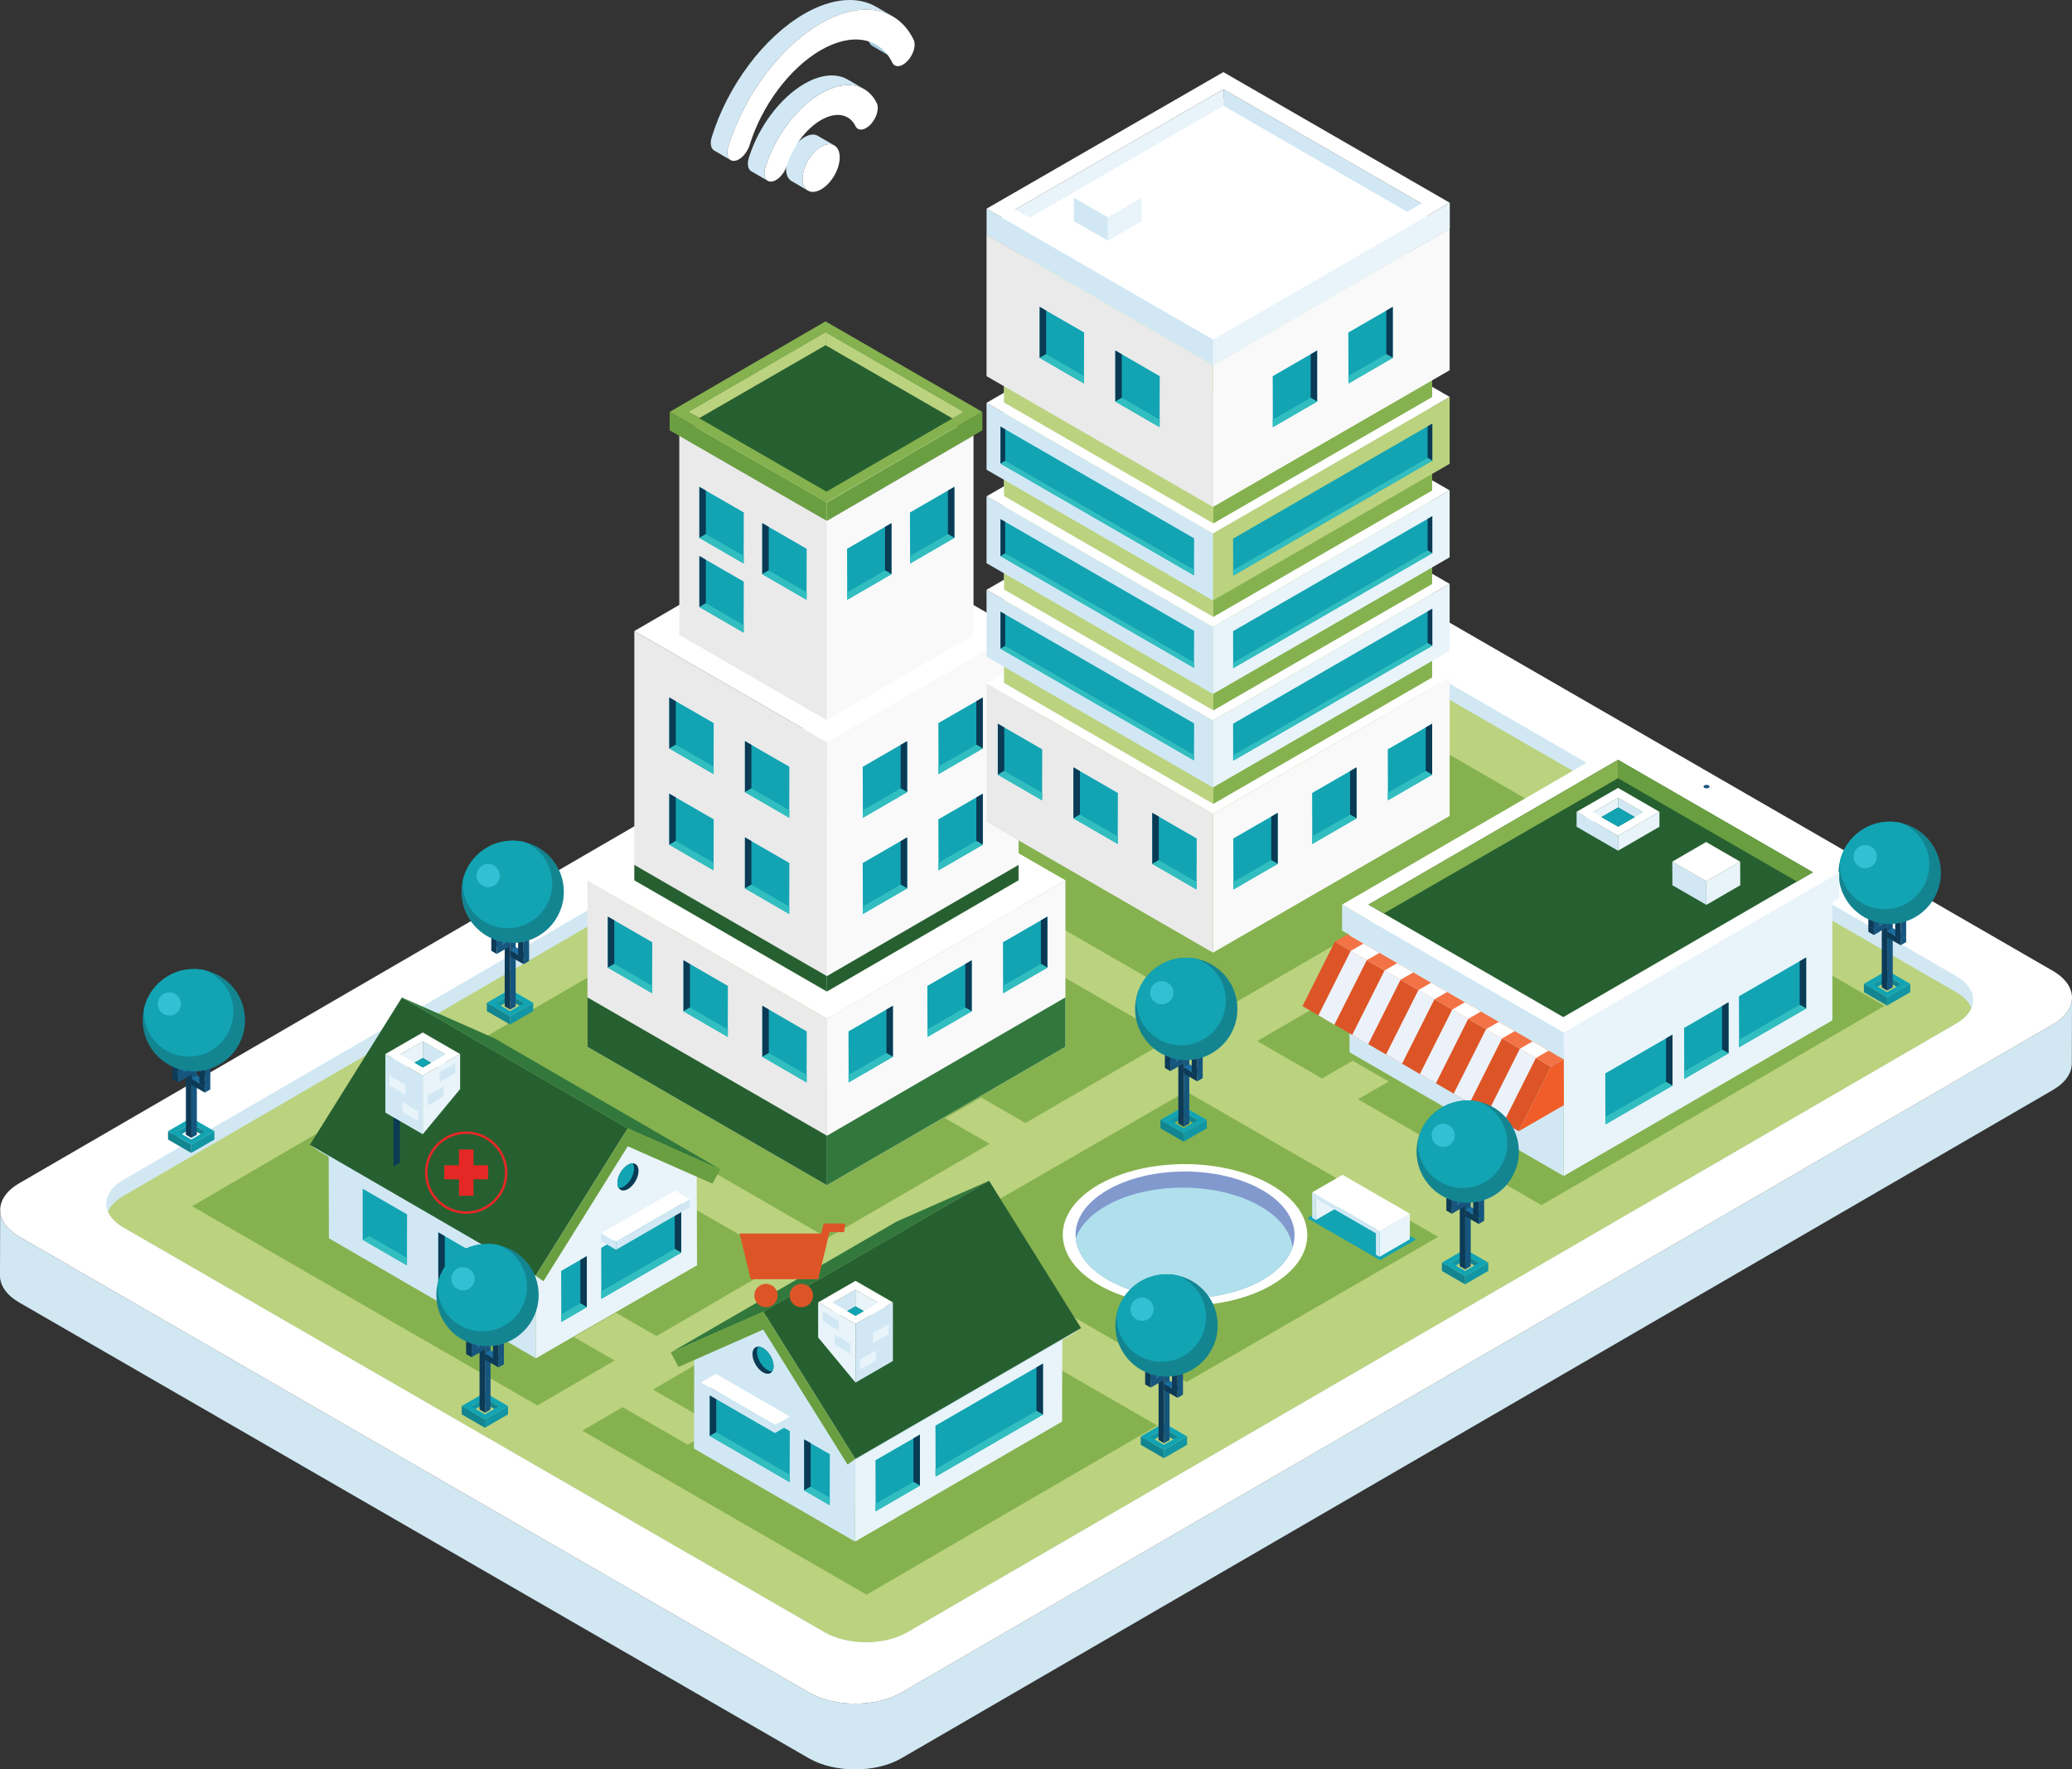<?xml version="1.0" encoding="utf-8"?>
<!-- Generator: Adobe Illustrator 16.0.0, SVG Export Plug-In . SVG Version: 6.00 Build 0)  -->
<!DOCTYPE svg PUBLIC "-//W3C//DTD SVG 1.1//EN" "http://www.w3.org/Graphics/SVG/1.1/DTD/svg11.dtd">
<svg version="1.1" id="Layer_1" xmlns="http://www.w3.org/2000/svg" xmlns:xlink="http://www.w3.org/1999/xlink" x="0px" y="0px"
	 width="846.951px" height="723.454px" viewBox="0 0 846.951 723.454" enable-background="new 0 0 846.951 723.454"
	 xml:space="preserve">
<rect x="0" y="0" width="846.951" height="723.454" fill="#333333" stroke="none"/>
<path fill="#D1E8F3" d="M839.189,418.801l-470.69,273.243c-10.398,6.042-27.303,6.042-37.77,0L7.962,505.694
	c-5.267-3.04-7.897-7.033-7.886-11.017L0,521.556c-0.013,3.984,2.619,7.976,7.886,11.015l322.768,186.352
	c10.467,6.043,27.371,6.043,37.77,0L839.115,445.68c5.162-3.003,7.752-6.93,7.762-10.863l0.074-26.877
	C846.941,411.874,844.357,415.799,839.189,418.801"/>
<path fill="#FFFFFF" d="M839.066,396.924c10.465,6.044,10.52,15.836,0.123,21.881l-470.69,273.239
	c-10.398,6.044-27.303,6.044-37.77,0L7.962,505.694c-10.467-6.044-10.521-15.835-0.123-21.876l470.69-273.242
	c10.398-6.044,27.303-6.044,37.77,0L839.066,396.924z"/>
<path fill="#D1E8F3" d="M805.855,412.099c-1.002,2.321-3.059,4.536-6.211,6.37L370.746,667.433c-9.243,5.366-24.267,5.366-33.563,0
	L50.445,501.874c-3.204-1.847-5.301-4.103-6.317-6.463c-1.912-4.511,0.159-9.455,6.213-12.977l428.896-248.949
	c9.246-5.369,24.254-5.369,33.555,0L799.539,399.04C805.672,402.576,807.783,407.574,805.855,412.099"/>
<path fill="#BBD27F" d="M805.855,412.099c-1.002,2.321-3.059,4.536-6.211,6.37L370.746,667.433c-9.243,5.366-24.267,5.366-33.563,0
	L50.445,501.874c-3.204-1.847-5.301-4.103-6.317-6.463c1.002-2.334,3.061-4.551,6.213-6.384l428.896-248.949
	c9.246-5.368,24.254-5.368,33.555,0l286.748,165.557C802.742,407.483,804.84,409.724,805.855,412.099"/>
<polygon fill="#85B24F" points="636.047,333.733 495.814,415.228 354.681,333.746 494.912,252.251 "/>
<polygon fill="#85B24F" points="381.942,505.635 484.84,446.243 587.855,505.721 484.973,565.119 "/>
<path fill="#FFFFFF" d="M519.617,484.458c19.58,11.306,19.686,29.628,0.232,40.935c-19.455,11.306-51.09,11.306-70.668,0
	c-19.581-11.304-19.685-29.629-0.23-40.935C468.402,473.155,500.035,473.155,519.617,484.458"/>
<path fill="#8299CE" d="M529.055,506.869c-0.145,1.229-0.449,2.44-0.893,3.64c-1.74,4.673-5.744,9.124-11.998,12.762
	c-17.436,10.112-45.781,10.112-63.317,0c-7.977-4.626-12.348-10.532-13.08-16.56c-0.014-0.113-0.031-0.24-0.031-0.352
	c-0.75-7.113,3.557-14.341,12.906-19.765c17.418-10.131,45.766-10.131,63.315,0C525.576,492.146,529.947,499.597,529.055,506.869"/>
<path fill="#AFE0EC" d="M528.273,509.757c-0.033,0.257-0.066,0.496-0.111,0.75c-1.74,4.675-5.744,9.126-11.998,12.761
	c-17.436,10.115-45.781,10.115-63.317,0c-7.977-4.626-12.348-10.526-13.08-16.557c-0.014-0.113-0.033-0.24-0.033-0.352
	c1.629-4.817,5.682-9.427,12.125-13.16c17.436-10.146,45.786-10.146,63.317,0C523.168,497.809,527.539,503.712,528.273,509.757"/>
<polygon fill="#85B24F" points="388.048,458.2 388.042,458.204 386.313,457.197 401.016,448.709 402.384,449.503 402.401,449.494 
	419.167,459.173 478.5,424.692 337.367,343.211 197.133,424.704 338.265,506.188 404.512,467.69 "/>
<polygon fill="#85B24F" points="234.621,546.696 251.749,536.717 268.349,546.3 320.952,515.653 179.819,434.17 78.534,493.178 
	219.667,574.661 251.222,556.279 "/>
<polygon fill="#85B24F" points="356.864,515.795 266.891,568.144 267.195,568.32 267.208,568.313 292.393,582.854 292.382,582.858 
	293.564,583.547 281.128,590.727 279.663,589.876 279.683,589.865 255.071,575.678 255.065,575.68 254.501,575.353 238.026,584.937 
	354.22,652.019 473.059,582.879 "/>
<polygon fill="#85B24F" points="654.123,344.172 513.893,425.667 540.377,440.958 551.559,434.502 551.574,434.51 552.943,433.717 
	567.648,442.207 565.918,443.211 565.912,443.208 555.086,449.449 630.086,492.75 770.316,411.256 "/>
<polygon fill="#138591" points="771.387,401.254 777.107,404.557 777.107,402.356 771.387,399.053 "/>
<polygon fill="#1296A3" points="771.387,399.053 771.387,401.256 763.758,405.659 763.758,403.457 "/>
<polygon fill="#1296A3" points="780.838,402.257 780.838,405.673 771.363,411.151 771.363,407.729 "/>
<polygon fill="#138591" points="761.889,402.257 761.889,405.673 771.361,411.151 771.361,407.729 "/>
<path fill="#12A4B3" d="M771.369,396.79l-9.48,5.469l9.475,5.47l9.475-5.47L771.369,396.79z M765.664,402.356l5.723-3.304
	l5.721,3.304l-5.721,3.303L765.664,402.356z"/>
<polygon fill="#16567E" points="773.678,367.317 773.678,403.72 771.43,405.019 771.43,368.613 "/>
<polygon fill="#0D3A56" points="769.188,367.317 769.188,403.72 771.432,405.019 771.432,368.613 "/>
<polygon fill="#626337" points="769.188,367.317 771.434,366.024 773.678,367.317 771.432,368.613 "/>
<polygon fill="#16567E" points="779.162,382.628 779.162,385.182 776.918,386.481 776.918,383.924 "/>
<polygon fill="#0D3A56" points="771.432,380.759 771.432,383.311 776.916,386.479 776.916,383.924 "/>
<polygon fill="#1C6D9F" points="771.432,380.759 773.68,379.462 779.162,382.628 776.916,383.924 "/>
<polygon fill="#16567E" points="779.162,376.083 779.162,382.761 776.916,384.059 776.916,377.378 "/>
<polygon fill="#0D3A56" points="774.672,376.083 774.672,382.761 776.918,384.059 776.918,377.378 "/>
<polygon fill="#626337" points="774.672,376.083 776.92,374.79 779.162,376.083 776.918,377.378 "/>
<polygon fill="#0D3A56" points="763.703,378.442 763.703,380.996 765.947,382.296 765.947,379.739 "/>
<polygon fill="#16567E" points="771.432,376.573 771.432,379.126 765.947,382.294 765.947,379.739 "/>
<polygon fill="#1C6D9F" points="771.432,376.573 769.186,375.279 763.703,378.444 765.947,379.739 "/>
<polygon fill="#0D3A56" points="763.703,373.714 763.703,378.575 765.947,379.875 765.947,375.008 "/>
<polygon fill="#16567E" points="768.193,373.714 768.193,378.575 765.947,379.875 765.947,375.008 "/>
<polygon fill="#626337" points="768.193,373.714 765.945,372.417 763.703,373.714 765.947,375.008 "/>
<path fill="#138591" d="M793.355,356.874c0,11.551-9.365,20.908-20.908,20.908c-11.551,0-20.916-9.357-20.916-20.908
	c0-1.682,0.197-3.317,0.578-4.885c2.193-9.196,10.469-16.031,20.338-16.031c1.563,0,3.088,0.171,4.553,0.502
	C786.357,338.538,793.355,346.887,793.355,356.874"/>
<path fill="#12A4B3" d="M788.605,353.475c0,10.092-8.186,18.277-18.277,18.277c-10.104,0-18.281-8.186-18.281-18.277
	c0-0.503,0.021-0.998,0.063-1.485c2.193-9.196,10.469-16.031,20.338-16.031c1.563,0,3.088,0.171,4.553,0.502
	C783.799,339.118,788.605,345.733,788.605,353.475"/>
<path fill="#32C1D4" d="M767.168,350.241c0,2.621-2.123,4.744-4.744,4.744s-4.746-2.123-4.746-4.744s2.125-4.745,4.746-4.745
	S767.168,347.62,767.168,350.241"/>
<polygon fill="#138591" points="208.503,409.01 214.226,412.313 214.226,410.113 208.503,406.809 "/>
<polygon fill="#1296A3" points="208.503,406.809 208.503,409.012 200.874,413.415 200.874,411.213 "/>
<polygon fill="#1296A3" points="217.954,410.013 217.954,413.429 208.479,418.905 208.479,415.483 "/>
<polygon fill="#138591" points="199.004,410.013 199.005,413.429 208.479,418.905 208.479,415.483 "/>
<path fill="#12A4B3" d="M208.487,404.546l-9.482,5.469l9.475,5.468l9.476-5.468L208.487,404.546z M202.782,410.113l5.72-3.305
	l5.722,3.305l-5.722,3.302L202.782,410.113z"/>
<polygon fill="#16567E" points="210.795,375.073 210.795,411.477 208.551,412.773 208.551,376.369 "/>
<polygon fill="#0D3A56" points="206.305,375.073 206.305,411.477 208.551,412.773 208.551,376.369 "/>
<polygon fill="#626337" points="206.305,375.073 208.552,373.78 210.795,375.073 208.551,376.369 "/>
<polygon fill="#16567E" points="216.279,390.384 216.279,392.936 214.033,394.236 214.033,391.68 "/>
<polygon fill="#0D3A56" points="208.55,388.512 208.55,391.065 214.034,394.235 214.034,391.68 "/>
<polygon fill="#1C6D9F" points="208.55,388.512 210.797,387.218 216.28,390.384 214.034,391.68 "/>
<polygon fill="#16567E" points="216.279,383.839 216.279,390.518 214.033,391.813 214.033,385.134 "/>
<polygon fill="#0D3A56" points="211.79,383.839 211.79,390.518 214.034,391.813 214.034,385.134 "/>
<polygon fill="#626337" points="211.79,383.839 214.036,382.544 216.279,383.839 214.034,385.134 "/>
<polygon fill="#0D3A56" points="200.819,386.198 200.819,388.75 203.065,390.051 203.065,387.495 "/>
<polygon fill="#16567E" points="208.55,384.327 208.55,386.881 203.065,390.05 203.065,387.495 "/>
<polygon fill="#1C6D9F" points="208.55,384.327 206.302,383.032 200.819,386.198 203.065,387.495 "/>
<polygon fill="#0D3A56" points="200.819,381.465 200.819,386.331 203.065,387.628 203.065,382.765 "/>
<polygon fill="#16567E" points="205.311,381.465 205.311,386.331 203.064,387.628 203.064,382.765 "/>
<polygon fill="#626337" points="205.311,381.465 203.063,380.173 200.819,381.465 203.064,382.765 "/>
<path fill="#138591" d="M230.473,364.628c0,11.55-9.364,20.909-20.909,20.909c-11.549,0-20.915-9.359-20.915-20.909
	c0-1.68,0.198-3.315,0.578-4.883c2.193-9.196,10.47-16.031,20.337-16.031c1.563,0,3.089,0.169,4.553,0.502
	C223.476,346.292,230.473,354.641,230.473,364.628"/>
<path fill="#12A4B3" d="M225.723,361.228c0,10.095-8.185,18.28-18.279,18.28c-10.101,0-18.28-8.186-18.28-18.28
	c0-0.499,0.023-0.997,0.064-1.482c2.192-9.196,10.468-16.031,20.336-16.031c1.563,0,3.088,0.169,4.554,0.499
	C220.916,346.871,225.723,353.489,225.723,361.228"/>
<path fill="#32C1D4" d="M204.286,357.995c0,2.621-2.125,4.745-4.745,4.745s-4.745-2.124-4.745-4.745
	c0-2.619,2.125-4.743,4.745-4.743S204.286,355.376,204.286,357.995"/>
<polygon fill="#138591" points="78.189,461.506 83.911,464.809 83.911,462.606 78.189,459.306 "/>
<polygon fill="#1296A3" points="78.189,459.306 78.189,461.506 70.561,465.912 70.561,463.71 "/>
<polygon fill="#1296A3" points="87.64,462.509 87.64,465.924 78.165,471.402 78.165,467.979 "/>
<polygon fill="#138591" points="68.689,462.509 68.691,465.924 78.164,471.402 78.164,467.979 "/>
<path fill="#12A4B3" d="M78.172,457.043l-9.482,5.466l9.475,5.47l9.477-5.47L78.172,457.043z M72.468,462.606l5.722-3.301
	l5.72,3.301l-5.72,3.306L72.468,462.606z"/>
<polygon fill="#16567E" points="80.48,427.569 80.48,463.97 78.236,465.271 78.236,428.863 "/>
<polygon fill="#0D3A56" points="75.99,427.569 75.99,463.97 78.236,465.271 78.236,428.863 "/>
<polygon fill="#626337" points="75.99,427.569 78.238,426.274 80.48,427.569 78.236,428.863 "/>
<polygon fill="#16567E" points="85.964,442.878 85.964,445.433 83.72,446.731 83.72,444.175 "/>
<polygon fill="#0D3A56" points="78.236,441.009 78.236,443.563 83.72,446.731 83.72,444.175 "/>
<polygon fill="#1C6D9F" points="78.236,441.009 80.483,439.712 85.965,442.878 83.72,444.175 "/>
<polygon fill="#16567E" points="85.964,436.334 85.964,443.015 83.72,444.311 83.72,437.631 "/>
<polygon fill="#0D3A56" points="81.476,436.334 81.476,443.015 83.721,444.311 83.721,437.631 "/>
<polygon fill="#626337" points="81.476,436.334 83.723,435.039 85.964,436.334 83.721,437.631 "/>
<polygon fill="#0D3A56" points="70.505,438.694 70.505,441.247 72.751,442.547 72.751,439.989 "/>
<polygon fill="#16567E" points="78.236,436.823 78.236,439.376 72.751,442.546 72.751,439.989 "/>
<polygon fill="#1C6D9F" points="78.236,436.823 75.988,435.53 70.505,438.694 72.751,439.989 "/>
<polygon fill="#0D3A56" points="70.505,433.964 70.505,438.828 72.751,440.125 72.751,435.258 "/>
<polygon fill="#16567E" points="74.996,433.964 74.996,438.828 72.75,440.125 72.75,435.258 "/>
<polygon fill="#626337" points="74.996,433.964 72.748,432.667 70.506,433.964 72.75,435.258 "/>
<path fill="#138591" d="M100.159,417.124c0,11.551-9.365,20.91-20.909,20.91c-11.55,0-20.916-9.359-20.916-20.91
	c0-1.682,0.198-3.314,0.58-4.885c2.191-9.193,10.469-16.031,20.335-16.031c1.563,0,3.089,0.171,4.552,0.505
	C93.161,398.789,100.159,407.137,100.159,417.124"/>
<path fill="#12A4B3" d="M95.409,413.725c0,10.095-8.186,18.281-18.279,18.281c-10.102,0-18.28-8.187-18.28-18.281
	c0-0.502,0.022-0.997,0.066-1.485c2.19-9.194,10.466-16.028,20.334-16.028c1.563,0,3.09,0.168,4.553,0.499
	C90.602,399.37,95.409,405.984,95.409,413.725"/>
<path fill="#32C1D4" d="M73.972,410.491c0,2.622-2.125,4.747-4.746,4.747c-2.619,0-4.745-2.125-4.745-4.747
	c0-2.618,2.126-4.744,4.745-4.744C71.847,405.747,73.972,407.873,73.972,410.491"/>
<polygon fill="#626337" points="317.697,469.691 319.944,468.397 322.187,469.691 319.942,470.988 "/>
<path fill="#32C1D4" d="M315.679,452.615c0,2.621-2.124,4.745-4.745,4.745s-4.747-2.124-4.747-4.745s2.126-4.746,4.747-4.746
	S315.679,449.994,315.679,452.615"/>
<polygon fill="#12A4B3" points="578.818,506.778 564.139,515.254 534.371,498.093 549.072,489.605 "/>
<polygon fill="#E8F4FA" points="537.84,498.827 537.803,488.384 550.238,481.205 550.221,491.677 "/>
<polygon fill="#D4D2D3" points="562.703,504.432 575.131,497.259 575.131,495.559 562.703,502.734 "/>
<polygon fill="#FFFFFF" points="575.119,495.564 575.131,495.559 549.945,481.021 549.932,481.028 548.775,480.354 536.342,487.533 
	537.805,488.384 537.809,488.38 562.42,502.571 562.402,502.579 563.865,503.432 576.301,496.251 "/>
<polygon fill="#E8F4FA" points="563.9,513.871 563.865,503.434 576.301,496.251 576.285,506.722 "/>
<polygon fill="#D1E8F4" points="562.438,513.022 563.9,513.873 563.865,503.434 562.701,502.757 562.701,502.723 537.502,488.205 
	537.502,488.21 536.34,487.533 536.375,497.975 537.84,498.827 537.811,490.061 562.406,504.261 "/>
<polygon fill="#E8F4FA" points="284.803,480.466 200.188,431.396 167.17,416.844 251.786,465.909 "/>
<polygon fill="#D1E8F4" points="218.958,518.482 134.341,469.413 134.446,506.302 219.063,555.37 "/>
<polygon fill="#E8F4FA" points="251.784,465.909 167.169,416.844 134.341,469.413 218.956,518.482 "/>
<polygon fill="#E8F4FA" points="251.784,465.909 218.956,518.482 219.062,555.37 284.907,517.355 284.802,480.466 "/>
<polygon fill="#32783D" points="294.397,478.055 202.102,424.522 164.282,407.854 256.58,461.383 "/>
<polygon fill="#D1E8F4" points="218.984,521.595 126.688,468.063 129.856,470.332 222.15,523.861 "/>
<polygon fill="#276030" points="256.579,461.383 164.283,407.853 126.688,468.062 218.984,521.595 "/>
<polygon fill="#6A9F41" points="256.579,461.383 218.984,521.595 222.15,523.861 256.601,468.69 291.249,483.967 294.396,478.055 
	"/>
<polygon fill="#12A4B3" points="179.168,503.898 179.168,524.751 197.265,535.232 197.323,514.383 "/>
<polygon fill="#0A3A54" points="179.168,524.751 181.811,523.226 181.811,505.425 179.168,503.898 "/>
<polygon fill="#32BEC0" points="181.81,523.224 197.357,532.201 197.265,535.232 179.167,524.751 "/>
<polygon fill="#12A4B3" points="148.247,486.048 148.247,506.898 166.345,517.382 166.403,496.529 "/>
<polygon fill="#0A3A54" points="160.818,476.899 163.461,475.374 163.461,457.574 160.818,456.049 "/>
<polygon fill="#32BEC0" points="150.89,505.373 166.437,514.35 166.343,517.382 148.247,506.898 "/>
<polygon fill="#12A4B3" points="239.867,513.598 239.867,534.451 229.435,540.51 229.376,519.657 "/>
<polygon fill="#0A3A54" points="239.867,534.451 237.224,532.925 237.224,515.125 239.867,513.601 "/>
<polygon fill="#32BEC0" points="237.226,532.925 229.341,537.478 229.435,540.51 239.868,534.451 "/>
<polygon fill="#12A4B3" points="278.452,491.322 278.452,512.174 245.798,531.061 245.741,510.208 "/>
<polygon fill="#0A3A54" points="278.452,512.174 275.808,510.649 275.808,492.847 278.452,491.324 "/>
<polygon fill="#32BEC0" points="275.81,510.649 245.706,528.03 245.8,531.061 278.452,512.174 "/>
<path fill="#0A3A54" d="M261.006,478.711c0.007,2.738-1.918,6.077-4.299,7.452c-1.616,0.932-3.024,0.721-3.767-0.354
	c-0.355-0.518-0.565-1.227-0.565-2.109c-0.007-2.746,1.92-6.079,4.3-7.455c0.689-0.402,1.346-0.596,1.926-0.596
	C260.024,475.643,260.998,476.762,261.006,478.711"/>
<path fill="#12A4B3" d="M259.173,477.768c0.009,2.735-1.916,6.069-4.299,7.445c-0.696,0.402-1.353,0.596-1.934,0.596
	c-0.355-0.518-0.564-1.227-0.564-2.109c-0.007-2.746,1.917-6.079,4.299-7.455c0.689-0.402,1.347-0.596,1.927-0.596
	C258.964,476.167,259.173,476.878,259.173,477.768"/>
<polygon fill="#D1E8F4" points="172.841,432.581 182.064,437.909 182.064,431.128 172.841,425.803 "/>
<polygon fill="#E8F4FA" points="172.841,425.803 172.841,432.581 160.539,439.685 160.539,432.904 "/>
<polygon fill="#E8F4FA" points="188.081,430.969 188.081,445.284 172.803,463.753 172.803,439.788 "/>
<polygon fill="#D1E8F4" points="157.524,430.969 157.525,454.919 172.803,463.753 172.803,439.788 "/>
<path fill="#FFFFFF" d="M172.815,422.155l-15.291,8.813l15.278,8.819l15.278-8.819L172.815,422.155z M163.616,431.128l9.223-5.325
	l9.227,5.325l-9.227,5.329L163.616,431.128z"/>
<polygon fill="#12A4B3" points="172.803,432.581 169.45,434.519 172.803,436.455 176.155,434.519 "/>
<polygon fill="#E8F4FA" points="159.222,439.788 159.224,443.841 165.684,447.615 165.684,443.552 "/>
<polygon fill="#E8F4FA" points="164.503,450.644 164.504,454.695 170.966,458.471 170.966,454.407 "/>
<polygon fill="#D1E8F4" points="186.137,434.679 186.136,438.731 179.675,442.506 179.675,438.441 "/>
<polygon fill="#D1E8F4" points="181.324,444.164 181.322,448.216 174.862,451.992 174.862,447.928 "/>
<polygon fill="#D1E8F4" points="245.739,504.243 245.748,507.468 251.813,510.993 251.805,507.769 "/>
<polygon fill="#D1E8F4" points="251.805,507.768 251.813,510.993 282.03,493.549 282.021,490.322 "/>
<polygon fill="#FFFFFF" points="245.739,504.243 251.805,507.769 282.021,490.322 275.956,486.799 "/>
<polygon fill="#F9F9FA" points="435.5,359.933 435.5,428.003 338.038,484.588 338.038,416.518 "/>
<polygon fill="#EAEAEA" points="338.128,416.518 338.038,484.588 240.133,428.009 240.133,359.939 "/>
<polygon fill="#FFFFFF" points="435.5,359.933 338.128,416.518 240.133,359.939 337.504,303.354 "/>
<polygon fill="#F9F9FA" points="416.345,258.008 416.345,359.926 337.995,405.418 337.995,303.499 "/>
<polygon fill="#EAEAEA" points="338.067,303.499 337.995,405.418 259.288,359.933 259.288,258.016 "/>
<polygon fill="#FFFFFF" points="416.345,258.008 338.066,303.499 259.288,258.013 337.565,212.526 "/>
<polygon fill="#F9F9FA" points="397.931,178.12 397.931,259.623 337.933,294.458 337.988,212.954 "/>
<polygon fill="#EAEAEA" points="337.988,212.954 337.933,294.458 277.663,259.629 277.663,178.123 "/>
<polygon fill="#FFFFFF" points="397.931,178.12 337.988,212.954 277.661,178.123 337.604,143.291 "/>
<polygon fill="#32783D" points="338.028,464.373 435.498,407.799 435.498,428.003 338.028,484.588 "/>
<polyline fill="#276030" points="338.028,484.588 338.028,464.371 240.132,407.809 240.132,428.012 "/>
<polygon fill="#6A9F41" points="401.55,168.412 401.55,175.93 337.988,212.954 337.988,205.435 "/>
<polygon fill="#6A9F41" points="337.988,205.436 337.988,212.954 273.728,175.936 273.728,168.418 "/>
<polygon fill="#85B24F" points="401.55,168.412 337.843,205.435 273.727,168.418 337.435,131.396 "/>
<polygon fill="#276030" points="393.928,168.412 337.818,201.02 281.35,168.418 337.46,135.811 "/>
<polygon fill="#BBD27F" points="337.459,135.811 337.459,141.146 389.329,171.093 393.928,168.414 "/>
<polygon fill="#BBD27F" points="281.35,168.418 337.459,135.811 337.459,141.146 285.878,170.926 "/>
<polygon fill="#12A4B3" points="364.982,411.239 364.982,432.09 346.885,442.573 346.827,421.721 "/>
<polygon fill="#0A3A54" points="364.982,432.09 362.339,430.566 362.339,412.765 364.982,411.239 "/>
<polygon fill="#32BEC0" points="362.34,430.563 346.793,439.541 346.886,442.573 364.982,432.09 "/>
<polygon fill="#12A4B3" points="397.208,392.633 397.208,413.485 379.109,423.968 379.051,403.117 "/>
<polygon fill="#0A3A54" points="397.208,413.485 394.563,411.961 394.563,394.159 397.208,392.633 "/>
<polygon fill="#32BEC0" points="394.563,411.961 379.018,420.936 379.11,423.968 397.208,413.485 "/>
<polygon fill="#12A4B3" points="428.126,374.782 428.126,395.634 410.03,406.115 409.972,385.264 "/>
<polygon fill="#0A3A54" points="428.126,395.634 425.484,394.107 425.484,376.308 428.126,374.782 "/>
<polygon fill="#32BEC0" points="425.484,394.107 409.938,403.085 410.032,406.117 428.128,395.634 "/>
<polygon fill="#12A4B3" points="311.608,411.239 311.608,432.09 329.705,442.573 329.764,421.721 "/>
<polygon fill="#0A3A54" points="311.608,432.09 314.251,430.566 314.251,412.765 311.608,411.239 "/>
<polygon fill="#32BEC0" points="314.251,430.563 329.798,439.541 329.704,442.573 311.608,432.09 "/>
<polygon fill="#12A4B3" points="279.384,392.633 279.384,413.485 297.481,423.968 297.539,403.117 "/>
<polygon fill="#0A3A54" points="279.384,413.485 282.026,411.961 282.026,394.159 279.384,392.633 "/>
<polygon fill="#32BEC0" points="282.026,411.961 297.574,420.936 297.48,423.968 279.384,413.485 "/>
<polygon fill="#12A4B3" points="248.463,374.782 248.463,395.634 266.56,406.115 266.618,385.264 "/>
<polygon fill="#0A3A54" points="248.463,395.634 251.106,394.107 251.106,376.308 248.463,374.782 "/>
<polygon fill="#32BEC0" points="251.105,394.107 266.653,403.085 266.56,406.117 248.462,395.634 "/>
<polygon fill="#12A4B3" points="304.505,303.029 304.505,323.879 322.601,334.362 322.659,313.511 "/>
<polygon fill="#0A3A54" points="304.505,323.881 307.146,322.354 307.146,304.556 304.505,303.029 "/>
<polygon fill="#32BEC0" points="307.146,322.354 322.694,331.331 322.601,334.362 304.503,323.881 "/>
<polygon fill="#12A4B3" points="273.583,285.174 273.583,306.027 291.681,316.511 291.739,295.658 "/>
<polygon fill="#0A3A54" points="273.583,306.027 276.226,304.502 276.226,286.701 273.583,285.177 "/>
<polygon fill="#32BEC0" points="276.226,304.502 291.772,313.479 291.68,316.511 273.583,306.027 "/>
<polygon fill="#12A4B3" points="304.505,342.375 304.505,363.227 322.601,373.711 322.659,352.857 "/>
<polygon fill="#0A3A54" points="304.505,363.227 307.146,361.701 307.146,343.899 304.505,342.375 "/>
<polygon fill="#32BEC0" points="307.146,361.701 322.694,370.676 322.601,373.711 304.503,363.227 "/>
<polygon fill="#12A4B3" points="273.583,324.523 273.583,345.374 291.681,355.857 291.739,335.006 "/>
<polygon fill="#0A3A54" points="273.583,345.374 276.226,343.849 276.226,326.048 273.583,324.523 "/>
<polygon fill="#32BEC0" points="276.226,343.849 291.772,352.825 291.68,355.857 273.583,345.374 "/>
<polygon fill="#276030" points="337.995,399.112 416.345,353.634 416.345,359.927 337.995,405.418 "/>
<polygon fill="#276030" points="337.995,399.104 259.288,353.63 259.288,359.933 337.995,405.418 "/>
<polygon fill="#12A4B3" points="370.804,303.029 370.804,323.879 352.707,334.362 352.649,313.511 "/>
<polygon fill="#0A3A54" points="370.804,323.881 368.161,322.354 368.161,304.556 370.804,303.029 "/>
<polygon fill="#32BEC0" points="368.161,322.354 352.615,331.331 352.708,334.362 370.806,323.881 "/>
<polygon fill="#12A4B3" points="401.725,285.174 401.725,306.027 383.628,316.511 383.569,295.658 "/>
<polygon fill="#0A3A54" points="401.725,306.027 399.082,304.502 399.082,286.701 401.725,285.177 "/>
<polygon fill="#32BEC0" points="399.083,304.502 383.536,313.479 383.628,316.511 401.726,306.027 "/>
<polygon fill="#12A4B3" points="370.804,342.375 370.804,363.227 352.707,373.711 352.649,352.857 "/>
<polygon fill="#0A3A54" points="370.804,363.227 368.161,361.701 368.161,343.899 370.804,342.375 "/>
<polygon fill="#32BEC0" points="368.161,361.701 352.615,370.676 352.708,373.711 370.806,363.227 "/>
<polygon fill="#12A4B3" points="401.725,324.523 401.725,345.374 383.628,355.857 383.569,335.006 "/>
<polygon fill="#0A3A54" points="401.725,345.374 399.082,343.849 399.082,326.048 401.725,324.523 "/>
<polygon fill="#32BEC0" points="399.083,343.849 383.536,352.825 383.628,355.857 401.726,345.374 "/>
<polygon fill="#12A4B3" points="364.405,213.906 364.405,234.759 346.308,245.24 346.249,224.39 "/>
<polygon fill="#0A3A54" points="364.405,234.759 361.761,233.233 361.761,215.433 364.405,213.908 "/>
<polygon fill="#32BEC0" points="361.761,233.231 346.215,242.209 346.308,245.24 364.405,234.759 "/>
<polygon fill="#12A4B3" points="390.11,199.065 390.11,219.916 372.013,230.399 371.954,209.548 "/>
<polygon fill="#0A3A54" points="390.11,219.916 387.466,218.391 387.466,200.591 390.11,199.065 "/>
<polygon fill="#32BEC0" points="387.468,218.391 371.92,227.367 372.013,230.399 390.11,219.916 "/>
<polygon fill="#12A4B3" points="311.583,213.906 311.583,234.759 329.68,245.24 329.738,224.39 "/>
<polygon fill="#0A3A54" points="311.583,234.759 314.226,233.233 314.226,215.433 311.583,213.908 "/>
<polygon fill="#32BEC0" points="314.226,233.231 329.772,242.209 329.679,245.24 311.583,234.759 "/>
<polygon fill="#12A4B3" points="285.878,199.065 285.878,219.916 303.974,230.399 304.032,209.548 "/>
<polygon fill="#0A3A54" points="285.878,219.916 288.521,218.391 288.521,200.591 285.878,199.065 "/>
<polygon fill="#32BEC0" points="288.52,218.391 304.065,227.367 303.974,230.399 285.876,219.916 "/>
<polygon fill="#12A4B3" points="285.878,227.343 285.878,248.194 303.974,258.677 304.032,237.825 "/>
<polygon fill="#0A3A54" points="285.878,248.194 288.521,246.671 288.521,228.869 285.878,227.345 "/>
<polygon fill="#32BEC0" points="288.52,246.671 304.065,255.646 303.974,258.677 285.876,248.194 "/>
<polygon fill="#F9F9FA" points="592.555,276.951 592.555,333.616 495.811,389.508 495.811,332.808 "/>
<polygon fill="#EAEAEA" points="403.258,279.37 403.261,336.034 495.813,389.508 495.813,332.808 "/>
<polygon fill="#FFFFFF" points="403.258,279.37 500.039,223.539 592.557,276.951 495.813,332.808 "/>
<polygon fill="#85B24F" points="585.408,223.537 585.408,277.015 495.969,328.686 495.969,275.173 "/>
<polygon fill="#BBD27F" points="410.405,225.773 410.407,279.249 495.969,328.684 495.969,275.173 "/>
<polygon fill="#B0CC38" points="410.405,225.773 499.877,174.155 585.408,223.537 495.969,275.173 "/>
<polygon fill="#E8F4FA" points="592.555,238.728 592.555,266.082 495.811,321.971 495.811,294.584 "/>
<polygon fill="#D1E8F4" points="403.258,241.147 403.261,268.5 495.813,321.971 495.813,294.581 "/>
<polygon fill="#FFFFFF" points="403.258,241.147 500.039,185.314 592.557,238.728 495.813,294.581 "/>
<polygon fill="#85B24F" points="585.408,185.314 585.408,238.791 495.969,290.462 495.969,236.952 "/>
<polygon fill="#BBD27F" points="410.405,187.552 410.407,241.025 495.969,290.462 495.969,236.952 "/>
<polygon fill="#B0CC38" points="410.405,187.552 499.877,135.932 585.408,185.314 495.969,236.952 "/>
<polygon fill="#E8F4FA" points="592.555,200.505 592.555,227.858 495.811,283.749 495.811,256.36 "/>
<polygon fill="#D1E8F4" points="403.258,202.924 403.261,230.276 495.813,283.749 495.813,256.36 "/>
<polygon fill="#FFFFFF" points="403.258,202.924 500.039,147.091 592.557,200.505 495.813,256.36 "/>
<polygon fill="#85B24F" points="585.408,147.091 585.408,200.567 495.969,252.237 495.969,198.726 "/>
<polygon fill="#BBD27F" points="410.405,149.327 410.407,202.804 495.969,252.237 495.969,198.726 "/>
<polygon fill="#B0CC38" points="410.405,149.327 499.877,97.707 585.408,147.091 495.969,198.726 "/>
<polygon fill="#BBD27F" points="592.555,162.28 592.555,189.634 495.811,245.525 495.811,218.137 "/>
<polygon fill="#D1E8F4" points="403.258,164.701 403.261,192.053 495.813,245.527 495.813,218.137 "/>
<polygon fill="#FFFFFF" points="403.258,164.701 500.039,108.867 592.557,162.28 495.813,218.137 "/>
<polygon fill="#85B24F" points="585.408,108.867 585.408,162.344 495.969,214.014 495.969,160.504 "/>
<polygon fill="#BBD27F" points="410.405,111.104 410.407,164.58 495.969,214.014 495.969,160.504 "/>
<polygon fill="#B0CC38" points="410.405,111.104 499.877,59.486 585.408,108.867 495.969,160.504 "/>
<polygon fill="#F9F9FA" points="592.555,93.537 592.555,151.381 495.811,207.274 495.811,149.392 "/>
<polygon fill="#EAEAEA" points="403.258,95.956 403.261,153.801 495.813,207.274 495.813,149.392 "/>
<polygon fill="#FFFFFF" points="403.258,95.956 500.039,40.122 592.557,93.537 495.813,149.392 "/>
<polygon fill="#D1E8F4" points="500.111,43.324 581.039,90.049 581.039,83.22 500.109,36.494 "/>
<polygon fill="#E8F4FA" points="500.109,36.494 500.111,43.324 409.083,95.879 409.083,89.047 "/>
<polygon fill="#E8F4FA" points="592.613,82.91 592.613,93.506 495.857,149.392 495.857,138.773 "/>
<polygon fill="#D1E8F4" points="403.279,85.322 403.282,95.918 495.857,149.392 495.857,138.773 "/>
<path fill="#FFFFFF" d="M500.059,29.475L403.28,85.322l92.577,53.451l96.756-55.863L500.059,29.475z M415,85.632l85.109-49.138
	l80.93,46.724l-85.107,49.14L415,85.632z"/>
<polygon fill="#FFFFFF" points="500.111,43.324 420.916,89.044 495.932,132.357 575.123,86.633 "/>
<polygon fill="#12A4B3" points="585.463,248.894 585.463,264.018 504.078,311.032 504.037,295.905 "/>
<polygon fill="#0A3A54" points="585.463,264.02 583.547,262.911 583.547,250.001 585.463,248.895 "/>
<polygon fill="#32BEC0" points="583.547,262.911 504.012,308.831 504.08,311.029 585.463,264.02 "/>
<polygon fill="#12A4B3" points="585.463,211.059 585.463,226.184 504.078,273.196 504.037,258.068 "/>
<polygon fill="#0A3A54" points="585.463,226.184 583.547,225.076 583.547,212.163 585.463,211.059 "/>
<polygon fill="#32BEC0" points="583.547,225.076 504.012,270.995 504.08,273.196 585.463,226.184 "/>
<polygon fill="#12A4B3" points="585.463,173.223 585.463,188.351 504.078,235.36 504.037,220.235 "/>
<polygon fill="#0A3A54" points="585.463,188.348 583.547,187.241 583.547,174.33 585.463,173.223 "/>
<polygon fill="#32BEC0" points="583.547,187.241 504.012,233.161 504.08,235.36 585.463,188.351 "/>
<polygon fill="#12A4B3" points="408.964,250.092 408.964,265.216 488.064,310.909 488.105,295.784 "/>
<polygon fill="#0A3A54" points="408.964,265.216 410.881,264.107 410.881,251.198 408.964,250.091 "/>
<polygon fill="#32BEC0" points="410.881,264.107 488.133,308.71 488.064,310.909 408.963,265.216 "/>
<polygon fill="#12A4B3" points="408.964,212.255 408.964,227.381 488.064,273.074 488.105,257.949 "/>
<polygon fill="#0A3A54" points="408.964,227.381 410.881,226.274 410.881,213.363 408.964,212.255 "/>
<polygon fill="#32BEC0" points="410.881,226.274 488.133,270.876 488.064,273.074 408.963,227.381 "/>
<polygon fill="#12A4B3" points="408.964,174.42 408.964,189.545 488.064,235.237 488.105,220.112 "/>
<polygon fill="#0A3A54" points="408.964,189.545 410.881,188.438 410.881,175.526 408.964,174.42 "/>
<polygon fill="#32BEC0" points="410.881,188.438 488.133,233.04 488.064,235.238 408.963,189.545 "/>
<polygon fill="#12A4B3" points="522.273,332.359 522.273,353.21 504.176,363.693 504.115,342.841 "/>
<polygon fill="#0A3A54" points="522.273,353.212 519.629,351.686 519.629,333.886 522.273,332.359 "/>
<polygon fill="#32BEC0" points="519.629,351.686 504.082,360.663 504.176,363.693 522.273,353.212 "/>
<polygon fill="#12A4B3" points="554.498,313.755 554.498,334.604 536.398,345.089 536.342,324.236 "/>
<polygon fill="#0A3A54" points="554.498,334.606 551.854,333.08 551.854,315.28 554.498,313.755 "/>
<polygon fill="#32BEC0" points="551.854,333.08 536.307,342.059 536.4,345.089 554.498,334.606 "/>
<polygon fill="#12A4B3" points="585.418,295.902 585.418,316.754 567.32,327.237 567.262,306.384 "/>
<polygon fill="#0A3A54" points="585.418,316.754 582.773,315.229 582.773,297.429 585.418,295.902 "/>
<polygon fill="#32BEC0" points="582.773,315.229 567.229,324.206 567.32,327.237 585.418,316.754 "/>
<polygon fill="#12A4B3" points="471.012,332.359 471.012,353.21 489.111,363.693 489.168,342.841 "/>
<polygon fill="#0A3A54" points="471.012,353.212 473.656,351.686 473.656,333.886 471.012,332.359 "/>
<polygon fill="#32BEC0" points="473.656,351.686 489.205,360.663 489.109,363.693 471.012,353.212 "/>
<polygon fill="#12A4B3" points="438.787,313.755 438.787,334.604 456.887,345.089 456.945,324.236 "/>
<polygon fill="#0A3A54" points="438.787,334.606 441.431,333.08 441.431,315.28 438.787,313.755 "/>
<polygon fill="#32BEC0" points="441.429,333.08 456.979,342.059 456.885,345.089 438.787,334.606 "/>
<polygon fill="#12A4B3" points="407.868,295.902 407.868,316.754 425.965,327.237 426.023,306.384 "/>
<polygon fill="#0A3A54" points="407.868,316.754 410.511,315.229 410.511,297.429 407.868,295.902 "/>
<polygon fill="#32BEC0" points="410.511,315.229 426.058,324.206 425.965,327.237 407.867,316.754 "/>
<polygon fill="#12A4B3" points="538.385,143.322 538.385,164.175 520.287,174.656 520.229,153.806 "/>
<polygon fill="#0A3A54" points="538.385,164.175 535.74,162.649 535.74,144.851 538.385,143.323 "/>
<polygon fill="#32BEC0" points="535.742,162.649 520.195,171.624 520.287,174.656 538.385,164.175 "/>
<polygon fill="#12A4B3" points="569.307,125.47 569.307,146.321 551.209,156.804 551.15,135.951 "/>
<polygon fill="#0A3A54" points="569.307,146.322 566.662,144.798 566.662,126.997 569.307,125.47 "/>
<polygon fill="#32BEC0" points="566.662,144.795 551.115,153.773 551.209,156.804 569.307,146.322 "/>
<polygon fill="#12A4B3" points="455.9,143.322 455.9,164.175 473.996,174.656 474.055,153.806 "/>
<polygon fill="#0A3A54" points="455.9,164.175 458.543,162.649 458.543,144.851 455.9,143.323 "/>
<polygon fill="#32BEC0" points="458.541,162.649 474.09,171.624 473.996,174.656 455.898,164.175 "/>
<polygon fill="#12A4B3" points="424.979,125.47 424.979,146.321 443.076,156.804 443.134,135.951 "/>
<polygon fill="#0A3A54" points="424.979,146.322 427.621,144.798 427.621,126.997 424.979,125.47 "/>
<polygon fill="#32BEC0" points="427.621,144.795 443.167,153.773 443.074,156.804 424.977,146.322 "/>
<polygon fill="#E8F4FA" points="466.666,80.763 466.711,90.401 452.873,98.437 452.83,88.8 "/>
<polygon fill="#D1E8F4" points="452.843,88.798 452.873,98.436 438.974,90.403 438.929,80.766 "/>
<polygon fill="#FFFFFF" points="466.666,80.763 452.839,88.8 438.927,80.766 452.753,72.729 "/>
<path fill="#A7CFE1" d="M359.078,18.025l-6.746-3.922c1.315,0.766,2.404,1.953,3.182,3.548c0.245,0.498,0.581,0.859,0.984,1.094
	l6.747,3.923c-0.403-0.234-0.741-0.599-0.984-1.095C361.482,19.977,360.395,18.788,359.078,18.025"/>
<path fill="#D1E8F4" d="M328.882,56.063c2.11-1.217,4.023-1.329,5.402-0.528l6.745,3.921c-1.38-0.802-3.292-0.688-5.401,0.53
	c-4.188,2.417-7.574,8.284-7.561,13.095c0.006,2.391,0.851,4.073,2.212,4.865l-6.747-3.922c-1.359-0.792-2.204-2.472-2.212-4.865
	C321.307,64.348,324.694,58.48,328.882,56.063"/>
<path fill="#FFFFFF" d="M335.628,59.985c-4.188,2.417-7.574,8.284-7.561,13.095c0.014,4.818,3.422,6.753,7.609,4.336
	c4.193-2.421,7.58-8.28,7.567-13.101C343.229,59.506,339.82,57.563,335.628,59.985"/>
<path fill="#FFFFFF" d="M335.565,38.164c-9.889,5.71-18.811,17.607-22.729,30.315c-1.039,3.371,0.072,5.954,2.482,5.761
	c0.617-0.043,1.26-0.268,1.895-0.636c1.834-1.059,3.58-3.292,4.35-5.797c2.42-7.847,7.933-15.194,14.034-18.715
	c6.104-3.524,11.636-2.556,14.093,2.479c0.787,1.603,2.533,1.821,4.366,0.766c0.637-0.37,1.28-0.888,1.899-1.557
	c2.404-2.591,3.496-6.443,2.443-8.607C354.415,34.026,345.455,32.455,335.565,38.164"/>
<path fill="#D1E8F4" d="M306.088,64.559c3.919-12.708,12.842-24.606,22.73-30.314c6.757-3.904,13.081-4.403,17.68-1.73l6.746,3.92
	c-4.598-2.671-10.922-2.17-17.679,1.73c-9.889,5.71-18.812,17.607-22.729,30.315c-0.793,2.569-0.335,4.682,0.997,5.456l-6.748-3.921
	C305.755,69.241,305.298,67.129,306.088,64.559"/>
<path fill="#D1E8F4" d="M290.926,56.087c6.521-21.14,21.364-40.93,37.813-50.427c11.238-6.491,21.76-7.326,29.409-2.882l6.745,3.922
	c-7.646-4.444-18.168-3.609-29.409,2.881c-16.447,9.495-31.29,29.287-37.812,50.426c-0.793,2.57-0.334,4.682,0.998,5.454
	l-6.747-3.919C290.593,60.768,290.136,58.658,290.926,56.087"/>
<path fill="#FFFFFF" d="M335.484,9.581c-16.447,9.495-31.29,29.287-37.812,50.426c-1.038,3.37,0.07,5.951,2.482,5.764
	c0.618-0.049,1.261-0.271,1.896-0.638c1.834-1.059,3.577-3.297,4.35-5.797c5.021-16.278,16.451-31.523,29.115-38.833
	c12.669-7.315,24.146-5.299,29.239,5.141c0.786,1.601,2.538,1.82,4.372,0.763c0.632-0.364,1.277-0.884,1.894-1.551
	c2.405-2.593,3.497-6.442,2.444-8.607C366.846,2.693,351.938,0.081,335.484,9.581"/>
<polygon fill="#E8F4FA" points="283.781,555.41 368.397,506.343 401.415,491.786 316.8,540.854 "/>
<polygon fill="#E8F4FA" points="349.626,593.426 434.243,544.357 434.137,581.244 349.521,630.313 "/>
<polygon fill="#E8F4FA" points="316.8,540.854 401.415,491.786 434.244,544.357 349.628,593.426 "/>
<polygon fill="#D1E8F4" points="316.8,540.854 349.628,593.426 349.522,630.313 283.677,592.297 283.782,555.41 "/>
<polygon fill="#32783D" points="274.187,552.998 366.481,499.469 404.302,482.797 312.005,536.329 "/>
<polygon fill="#D1E8F4" points="349.601,596.538 441.896,543.009 438.73,545.275 346.435,598.807 "/>
<polygon fill="#276030" points="312.005,536.328 404.301,482.797 441.896,543.009 349.601,596.539 "/>
<polygon fill="#6A9F41" points="312.005,536.328 349.601,596.539 346.435,598.807 311.983,543.635 277.335,558.914 274.187,552.998 
	"/>
<polygon fill="#12A4B3" points="376.02,586.577 376.02,607.431 357.923,617.912 357.864,597.061 "/>
<polygon fill="#0A3A54" points="376.02,607.431 373.377,605.903 373.377,588.104 376.02,586.579 "/>
<polygon fill="#32BEC0" points="373.377,605.903 357.83,614.88 357.923,617.912 376.021,607.431 "/>
<polygon fill="#12A4B3" points="426.32,557.536 426.32,578.388 382.439,603.758 382.38,582.905 "/>
<polygon fill="#0A3A54" points="426.32,578.388 423.677,576.863 423.677,559.062 426.32,557.536 "/>
<polygon fill="#32BEC0" points="423.679,576.863 382.346,600.725 382.439,603.758 426.32,578.388 "/>
<polygon fill="#12A4B3" points="328.717,588.543 328.717,609.396 339.151,615.455 339.21,594.603 "/>
<polygon fill="#0A3A54" points="328.717,609.396 331.36,607.869 331.36,590.069 328.717,588.543 "/>
<polygon fill="#32BEC0" points="331.358,607.869 339.244,612.421 339.151,615.455 328.716,609.396 "/>
<polygon fill="#12A4B3" points="290.134,566.268 290.134,587.117 322.785,606.005 322.846,585.152 "/>
<polygon fill="#0A3A54" points="290.134,587.118 292.775,585.592 292.775,567.794 290.134,566.268 "/>
<polygon fill="#32BEC0" points="292.775,585.592 322.878,602.974 322.785,606.005 290.132,587.118 "/>
<path fill="#0A3A54" d="M307.579,553.654c-0.008,2.738,1.916,6.078,4.299,7.453c1.615,0.932,3.023,0.721,3.765-0.354
	c0.356-0.518,0.565-1.23,0.565-2.109c0.008-2.745-1.918-6.08-4.299-7.454c-0.689-0.401-1.346-0.595-1.926-0.595
	C308.561,550.586,307.586,551.706,307.579,553.654"/>
<path fill="#12A4B3" d="M309.411,552.709c-0.008,2.74,1.917,6.073,4.299,7.448c0.695,0.403,1.354,0.596,1.934,0.596
	c0.355-0.518,0.564-1.23,0.564-2.109c0.007-2.745-1.917-6.08-4.299-7.454c-0.689-0.401-1.346-0.595-1.927-0.595
	C309.619,551.11,309.411,551.822,309.411,552.709"/>
<polygon fill="#D1E8F4" points="349.67,534.128 340.442,539.455 340.442,532.672 349.67,527.349 "/>
<polygon fill="#E8F4FA" points="349.67,527.347 349.67,534.128 361.972,541.23 361.972,534.448 "/>
<polygon fill="#E8F4FA" points="334.429,532.512 334.429,546.828 349.708,565.297 349.708,541.334 "/>
<polygon fill="#D1E8F4" points="364.987,532.512 364.985,556.463 349.708,565.297 349.708,541.334 "/>
<path fill="#FFFFFF" d="M334.429,532.514l15.279,8.82l15.277-8.82l-15.291-8.815L334.429,532.514z M349.67,538l-9.226-5.328
	l9.226-5.325l9.224,5.325L349.67,538z"/>
<polygon fill="#12A4B3" points="349.708,534.128 353.06,536.064 349.708,538 346.354,536.064 "/>
<polygon fill="#E8F4FA" points="363.289,541.334 363.287,545.386 356.825,549.16 356.825,545.099 "/>
<polygon fill="#E8F4FA" points="358.008,552.19 358.006,556.24 351.545,560.017 351.545,555.952 "/>
<polygon fill="#D1E8F4" points="336.374,536.224 336.375,540.275 342.836,544.052 342.836,539.987 "/>
<polygon fill="#D1E8F4" points="341.187,545.71 341.188,549.762 347.649,553.537 347.649,549.473 "/>
<polygon fill="#D1E8F4" points="322.845,579.188 322.837,582.413 316.771,585.938 316.78,582.714 "/>
<polygon fill="#D1E8F4" points="316.78,582.714 316.771,585.938 286.555,568.492 286.563,565.269 "/>
<polygon fill="#FFFFFF" points="322.845,579.188 316.78,582.714 286.563,565.266 292.628,561.742 "/>
<polygon fill="#E8F4FA" points="749.01,368.953 749.01,417.173 639.172,480.833 639.172,432.612 "/>
<polygon fill="#D1E8F4" points="639.172,432.612 639.172,480.833 551.635,430.254 551.635,382.032 "/>
<polygon fill="#FFFFFF" points="749.01,368.953 639.172,432.612 551.395,382.032 661.16,318.373 "/>
<polygon fill="#E8F4FA" points="751.807,356.662 751.807,367.269 639.262,432.707 639.262,422.1 "/>
<polygon fill="#D1E8F4" points="639.26,422.1 639.26,432.707 548.596,380.48 548.596,369.873 "/>
<polygon fill="#FFFFFF" points="751.807,356.662 639.055,422.1 548.596,369.873 661.35,304.435 "/>
<polygon fill="#276030" points="741.053,356.663 639.02,415.87 559.35,369.873 661.383,310.665 "/>
<polygon fill="#6A9F41" points="661.383,310.663 661.383,318.192 734.564,360.442 741.053,356.663 "/>
<polygon fill="#85B24F" points="559.35,369.873 661.385,310.663 661.385,318.192 565.74,373.413 "/>
<polygon fill="#D1E8F4" points="661.426,330.14 671.648,336.041 671.648,332.105 661.426,326.205 "/>
<polygon fill="#E8F4FA" points="661.424,326.205 661.424,330.14 647.791,338.01 647.791,334.075 "/>
<polygon fill="#E8F4FA" points="678.314,331.929 678.314,338.034 661.383,347.823 661.383,341.704 "/>
<polygon fill="#D1E8F4" points="644.449,331.929 644.451,338.034 661.383,347.823 661.383,341.704 "/>
<path fill="#FFFFFF" d="M661.395,322.161l-16.945,9.766l16.934,9.778l16.934-9.778L661.395,322.161z M651.201,332.105l10.223-5.9
	l10.225,5.9l-10.225,5.902L651.201,332.105z"/>
<polygon fill="#12A4B3" points="661.426,330.14 654.607,334.073 661.426,338.008 668.242,334.073 "/>
<polygon fill="#DD5526" points="620.803,462.522 532.402,411.376 545.617,385.038 634.021,436.183 "/>
<polygon fill="#F37346" points="634.02,436.183 545.617,385.038 550.809,382.041 639.209,433.188 "/>
<polygon fill="#F15D28" points="639.209,433.188 639.26,451.865 620.805,462.522 634.02,436.183 "/>
<polygon fill="#ECF2FA" points="545.414,418.997 538.912,415.135 552.123,388.803 558.67,392.589 "/>
<polygon fill="#ECF2FA" points="559.248,426.983 552.738,423.134 565.949,396.802 572.494,400.588 "/>
<polygon fill="#ECF2FA" points="573.082,434.97 566.564,431.139 579.781,404.805 586.32,408.591 "/>
<polygon fill="#ECF2FA" points="586.916,442.957 580.395,439.139 593.605,412.801 600.146,416.591 "/>
<polygon fill="#ECF2FA" points="600.75,450.944 594.219,447.14 607.432,420.802 613.973,424.594 "/>
<polygon fill="#ECF2FA" points="614.584,458.931 608.047,455.142 621.262,428.802 627.799,432.593 "/>
<polygon fill="#FFFFFF" points="626.453,425.803 621.262,428.802 627.799,432.593 633.004,429.591 "/>
<polygon fill="#FFFFFF" points="612.621,417.815 607.428,420.814 613.967,424.605 619.168,421.604 "/>
<polygon fill="#FFFFFF" points="598.803,409.801 593.607,412.801 600.146,416.591 605.35,413.589 "/>
<polygon fill="#FFFFFF" points="584.975,401.804 579.779,404.803 586.318,408.594 591.52,405.59 "/>
<polygon fill="#FFFFFF" points="571.139,393.805 565.949,396.802 572.49,400.592 577.689,397.589 "/>
<polygon fill="#FFFFFF" points="557.311,385.807 552.123,388.803 558.67,392.589 563.857,389.594 "/>
<polygon fill="#12A4B3" points="683.648,423.028 683.648,443.883 656.23,459.747 656.174,438.895 "/>
<polygon fill="#0A3A54" points="683.648,443.883 681.008,442.356 681.008,424.556 683.648,423.031 "/>
<polygon fill="#32BEC0" points="681.008,442.356 656.139,456.716 656.23,459.747 683.65,443.883 "/>
<polygon fill="#12A4B3" points="738.287,391.486 738.287,412.336 710.869,428.202 710.811,407.351 "/>
<polygon fill="#0A3A54" points="738.287,412.336 735.645,410.812 735.645,393.012 738.287,391.486 "/>
<polygon fill="#32BEC0" points="735.645,410.811 710.775,425.17 710.869,428.202 738.289,412.336 "/>
<polygon fill="#12A4B3" points="706.553,409.806 706.553,430.658 688.455,441.141 688.396,420.29 "/>
<polygon fill="#0A3A54" points="706.553,430.658 703.91,429.134 703.91,411.334 706.553,409.809 "/>
<polygon fill="#32BEC0" points="703.912,429.134 688.363,438.109 688.455,441.141 706.553,430.658 "/>
<polygon fill="#E8F4FA" points="711.305,352.31 711.35,361.946 697.512,369.979 697.469,360.342 "/>
<polygon fill="#D1E8F4" points="697.48,360.342 697.512,369.98 683.611,361.948 683.566,352.31 "/>
<polygon fill="#FFFFFF" points="711.305,352.31 697.48,360.342 683.564,352.311 697.391,344.275 "/>
<path fill="#16567E" d="M698.439,321.118c0.486,0.279,0.488,0.73,0.006,1.012c-0.479,0.28-1.26,0.28-1.746,0
	c-0.486-0.281-0.488-0.732-0.006-1.012C697.176,320.837,697.955,320.837,698.439,321.118"/>
<polygon fill="#138591" points="598.893,515.235 604.613,518.54 604.613,516.336 598.893,513.035 "/>
<polygon fill="#1296A3" points="598.893,513.035 598.893,515.235 591.266,519.639 591.266,517.437 "/>
<polygon fill="#1296A3" points="608.344,516.236 608.344,519.652 598.869,525.132 598.869,521.709 "/>
<polygon fill="#138591" points="589.395,516.236 589.395,519.652 598.869,525.132 598.869,521.709 "/>
<path fill="#12A4B3" d="M598.875,510.771l-9.48,5.468l9.475,5.471l9.475-5.471L598.875,510.771z M593.172,516.336l5.721-3.301
	l5.721,3.301l-5.721,3.303L593.172,516.336z"/>
<polygon fill="#16567E" points="601.184,481.298 601.184,517.7 598.938,518.998 598.938,482.593 "/>
<polygon fill="#0D3A56" points="596.693,481.298 596.693,517.7 598.939,518.998 598.939,482.593 "/>
<polygon fill="#626337" points="596.693,481.298 598.939,480.005 601.184,481.298 598.939,482.593 "/>
<polygon fill="#16567E" points="606.67,496.607 606.67,499.161 604.422,500.461 604.422,497.904 "/>
<polygon fill="#0D3A56" points="598.939,494.738 598.939,497.292 604.424,500.458 604.424,497.904 "/>
<polygon fill="#1C6D9F" points="598.939,494.738 601.188,493.443 606.67,496.61 604.424,497.904 "/>
<polygon fill="#16567E" points="606.67,490.063 606.67,496.741 604.422,498.039 604.422,491.358 "/>
<polygon fill="#0D3A56" points="602.176,490.063 602.176,496.741 604.424,498.039 604.424,491.358 "/>
<polygon fill="#626337" points="602.176,490.063 604.426,488.767 606.67,490.063 604.424,491.358 "/>
<polygon fill="#0D3A56" points="591.209,492.422 591.209,494.976 593.455,496.275 593.455,493.719 "/>
<polygon fill="#16567E" points="598.939,490.553 598.939,493.106 593.453,496.275 593.453,493.72 "/>
<polygon fill="#1C6D9F" points="598.939,490.553 596.691,489.258 591.209,492.424 593.453,493.72 "/>
<polygon fill="#0D3A56" points="591.209,487.691 591.209,492.557 593.455,493.854 593.455,488.988 "/>
<polygon fill="#16567E" points="595.699,487.691 595.699,492.557 593.453,493.854 593.453,488.988 "/>
<polygon fill="#626337" points="595.699,487.691 593.453,486.396 591.209,487.691 593.453,488.988 "/>
<path fill="#138591" d="M620.863,470.854c0,11.549-9.367,20.909-20.91,20.909c-11.549,0-20.916-9.36-20.916-20.909
	c0-1.684,0.199-3.313,0.58-4.884c2.191-9.195,10.469-16.032,20.336-16.032c1.561,0,3.09,0.169,4.551,0.503
	C613.863,452.517,620.863,460.865,620.863,470.854"/>
<path fill="#12A4B3" d="M616.111,467.453c0,10.095-8.184,18.279-18.279,18.279c-10.1,0-18.279-8.185-18.279-18.279
	c0-0.501,0.023-0.997,0.066-1.484c2.191-9.196,10.467-16.031,20.334-16.031c1.563,0,3.088,0.172,4.553,0.503
	C611.307,453.098,616.111,459.713,616.111,467.453"/>
<path fill="#32C1D4" d="M594.676,464.221c0,2.621-2.125,4.745-4.746,4.745s-4.746-2.124-4.746-4.745c0-2.62,2.125-4.744,4.746-4.744
	S594.676,461.601,594.676,464.221"/>
<polygon fill="#138591" points="475.779,586.315 481.5,589.618 481.5,587.416 475.779,584.113 "/>
<polygon fill="#1296A3" points="475.779,584.113 475.779,586.316 468.15,590.721 468.15,588.518 "/>
<polygon fill="#1296A3" points="485.23,587.317 485.23,590.732 475.754,596.211 475.754,592.788 "/>
<polygon fill="#138591" points="466.279,587.317 466.279,590.732 475.752,596.211 475.752,592.788 "/>
<path fill="#12A4B3" d="M475.762,581.852l-9.482,5.466l9.475,5.47l9.477-5.47L475.762,581.852z M470.057,587.416l5.721-3.303
	l5.721,3.303l-5.721,3.305L470.057,587.416z"/>
<polygon fill="#16567E" points="478.07,552.378 478.07,588.78 475.824,590.077 475.824,553.675 "/>
<polygon fill="#0D3A56" points="473.578,552.378 473.578,588.78 475.824,590.077 475.824,553.675 "/>
<polygon fill="#626337" points="473.578,552.378 475.828,551.084 478.07,552.378 475.824,553.675 "/>
<polygon fill="#16567E" points="483.555,567.688 483.555,570.243 481.311,571.542 481.311,568.984 "/>
<polygon fill="#0D3A56" points="475.824,565.816 475.824,568.371 481.309,571.54 481.309,568.984 "/>
<polygon fill="#1C6D9F" points="475.824,565.816 478.072,564.523 483.555,567.688 481.309,568.984 "/>
<polygon fill="#16567E" points="483.555,561.144 483.555,567.82 481.311,569.12 481.311,562.44 "/>
<polygon fill="#0D3A56" points="479.064,561.144 479.064,567.82 481.309,569.12 481.309,562.44 "/>
<polygon fill="#626337" points="479.064,561.144 481.313,559.849 483.555,561.144 481.309,562.44 "/>
<polygon fill="#0D3A56" points="468.094,563.502 468.094,566.057 470.34,567.355 470.34,564.798 "/>
<polygon fill="#16567E" points="475.824,561.631 475.824,564.187 470.34,567.355 470.34,564.798 "/>
<polygon fill="#1C6D9F" points="475.824,561.631 473.578,560.338 468.094,563.502 470.34,564.798 "/>
<polygon fill="#0D3A56" points="468.094,558.771 468.094,563.635 470.34,564.935 470.34,560.067 "/>
<polygon fill="#16567E" points="472.586,558.771 472.586,563.635 470.34,564.935 470.34,560.067 "/>
<polygon fill="#626337" points="472.586,558.771 470.336,557.478 468.094,558.771 470.34,560.067 "/>
<path fill="#138591" d="M497.75,541.936c0,11.548-9.367,20.905-20.91,20.905c-11.551,0-20.915-9.357-20.915-20.905
	c0-1.685,0.195-3.318,0.579-4.884c2.189-9.2,10.467-16.035,20.336-16.035c1.563,0,3.088,0.171,4.551,0.503
	C490.75,523.598,497.75,531.947,497.75,541.936"/>
<path fill="#12A4B3" d="M492.998,538.533c0,10.096-8.188,18.279-18.279,18.279c-10.102,0-18.279-8.184-18.279-18.279
	c0-0.502,0.021-0.994,0.064-1.485c2.189-9.196,10.467-16.031,20.336-16.031c1.563,0,3.088,0.171,4.553,0.502
	C488.191,524.177,492.998,530.793,492.998,538.533"/>
<path fill="#32C1D4" d="M471.561,535.302c0,2.621-2.125,4.745-4.746,4.745c-2.619,0-4.746-2.124-4.746-4.745
	s2.127-4.746,4.746-4.746C469.436,530.556,471.561,532.681,471.561,535.302"/>
<polygon fill="#138591" points="483.844,456.903 489.563,460.205 489.563,458.005 483.844,454.699 "/>
<polygon fill="#1296A3" points="483.842,454.701 483.842,456.903 476.213,461.306 476.213,459.105 "/>
<polygon fill="#1296A3" points="493.293,457.904 493.293,461.321 483.818,466.799 483.818,463.375 "/>
<polygon fill="#138591" points="474.344,457.904 474.344,461.321 483.818,466.799 483.818,463.375 "/>
<path fill="#12A4B3" d="M483.828,452.438l-9.484,5.468l9.475,5.469l9.477-5.469L483.828,452.438z M478.121,458.005l5.723-3.306
	l5.719,3.306l-5.719,3.301L478.121,458.005z"/>
<polygon fill="#16567E" points="486.133,422.965 486.133,459.368 483.889,460.666 483.889,424.262 "/>
<polygon fill="#0D3A56" points="481.645,422.965 481.645,459.368 483.889,460.666 483.889,424.262 "/>
<polygon fill="#626337" points="481.645,422.965 483.891,421.671 486.133,422.965 483.889,424.262 "/>
<polygon fill="#16567E" points="491.617,438.275 491.617,440.83 489.373,442.128 489.373,439.57 "/>
<polygon fill="#0D3A56" points="483.889,436.405 483.889,438.96 489.373,442.128 489.373,439.573 "/>
<polygon fill="#1C6D9F" points="483.889,436.405 486.135,435.111 491.619,438.275 489.373,439.573 "/>
<polygon fill="#16567E" points="491.617,431.73 491.617,438.411 489.373,439.705 489.373,433.027 "/>
<polygon fill="#0D3A56" points="487.129,431.73 487.129,438.411 489.373,439.705 489.373,433.027 "/>
<polygon fill="#626337" points="487.129,431.73 489.375,430.437 491.617,431.73 489.373,433.027 "/>
<polygon fill="#0D3A56" points="476.158,434.092 476.158,436.643 478.406,437.942 478.406,435.386 "/>
<polygon fill="#16567E" points="483.889,432.22 483.889,434.774 478.404,437.94 478.404,435.386 "/>
<polygon fill="#1C6D9F" points="483.889,432.22 481.641,430.926 476.156,434.092 478.404,435.386 "/>
<polygon fill="#0D3A56" points="476.158,429.36 476.158,434.225 478.406,435.521 478.406,430.654 "/>
<polygon fill="#16567E" points="480.65,429.36 480.65,434.225 478.404,435.521 478.404,430.654 "/>
<polygon fill="#626337" points="480.65,429.36 478.402,428.065 476.158,429.36 478.404,430.654 "/>
<path fill="#138591" d="M505.811,412.522c0,11.549-9.365,20.907-20.908,20.907c-11.551,0-20.916-9.358-20.916-20.907
	c0-1.682,0.197-3.316,0.578-4.887c2.193-9.194,10.471-16.029,20.338-16.029c1.564,0,3.088,0.169,4.553,0.5
	C498.814,394.186,505.811,402.533,505.811,412.522"/>
<path fill="#12A4B3" d="M501.063,409.122c0,10.094-8.184,18.278-18.279,18.278c-10.102,0-18.281-8.185-18.281-18.278
	c0-0.503,0.021-0.999,0.064-1.486c2.191-9.194,10.467-16.029,20.336-16.029c1.564,0,3.088,0.169,4.553,0.5
	C496.256,394.767,501.063,401.381,501.063,409.122"/>
<path fill="#32C1D4" d="M479.625,405.888c0,2.621-2.125,4.745-4.744,4.745c-2.621,0-4.746-2.124-4.746-4.745
	c0-2.619,2.125-4.744,4.746-4.744C477.5,401.144,479.625,403.269,479.625,405.888"/>
<polygon fill="#138591" points="198.218,573.879 203.94,577.184 203.94,574.98 198.218,571.678 "/>
<polygon fill="#1296A3" points="198.218,571.678 198.218,573.879 190.59,578.284 190.59,576.082 "/>
<polygon fill="#1296A3" points="207.669,574.882 207.669,578.297 198.194,583.775 198.194,580.35 "/>
<polygon fill="#138591" points="188.718,574.882 188.718,578.297 198.194,583.775 198.194,580.35 "/>
<path fill="#12A4B3" d="M198.202,569.416l-9.482,5.466l9.475,5.471l9.475-5.471L198.202,569.416z M192.497,574.98l5.72-3.303
	l5.722,3.303l-5.722,3.304L192.497,574.98z"/>
<polygon fill="#16567E" points="200.51,539.943 200.51,576.343 198.265,577.643 198.265,541.237 "/>
<polygon fill="#0D3A56" points="196.02,539.943 196.02,576.343 198.266,577.643 198.266,541.237 "/>
<polygon fill="#626337" points="196.02,539.943 198.267,538.646 200.509,539.943 198.266,541.237 "/>
<polygon fill="#16567E" points="205.993,555.253 205.993,557.807 203.749,559.104 203.749,556.55 "/>
<polygon fill="#0D3A56" points="198.265,553.383 198.265,555.936 203.749,559.104 203.749,556.55 "/>
<polygon fill="#1C6D9F" points="198.265,553.383 200.512,552.089 205.994,555.253 203.749,556.55 "/>
<polygon fill="#16567E" points="205.993,548.706 205.993,555.386 203.749,556.684 203.749,550.003 "/>
<polygon fill="#0D3A56" points="201.505,548.706 201.505,555.386 203.749,556.684 203.749,550.003 "/>
<polygon fill="#626337" points="201.505,548.706 203.751,547.409 205.993,548.706 203.749,550.003 "/>
<polygon fill="#0D3A56" points="190.534,551.067 190.534,553.62 192.78,554.918 192.78,552.364 "/>
<polygon fill="#16567E" points="198.265,549.196 198.265,551.749 192.78,554.918 192.78,552.364 "/>
<polygon fill="#1C6D9F" points="198.265,549.196 196.017,547.903 190.534,551.067 192.78,552.364 "/>
<polygon fill="#0D3A56" points="190.534,546.335 190.534,551.2 192.78,552.498 192.78,547.632 "/>
<polygon fill="#16567E" points="195.024,546.335 195.024,551.2 192.779,552.498 192.779,547.632 "/>
<polygon fill="#626337" points="195.024,546.335 192.776,545.04 190.534,546.335 192.779,547.632 "/>
<path fill="#138591" d="M220.187,529.497c0,11.55-9.364,20.91-20.908,20.91c-11.551,0-20.915-9.36-20.915-20.91
	c0-1.683,0.198-3.314,0.579-4.885c2.191-9.195,10.469-16.029,20.336-16.029c1.563,0,3.09,0.167,4.552,0.502
	C213.189,511.162,220.187,519.509,220.187,529.497"/>
<path fill="#12A4B3" d="M215.438,526.097c0,10.096-8.187,18.279-18.279,18.279c-10.101,0-18.28-8.184-18.28-18.279
	c0-0.502,0.022-0.995,0.065-1.484c2.19-9.196,10.467-16.029,20.335-16.029c1.563,0,3.09,0.168,4.553,0.501
	C210.631,511.742,215.438,518.356,215.438,526.097"/>
<path fill="#32C1D4" d="M194.001,522.863c0,2.621-2.125,4.747-4.745,4.747s-4.746-2.126-4.746-4.747
	c0-2.619,2.126-4.744,4.746-4.744S194.001,520.244,194.001,522.863"/>
<polygon fill="#E52825" points="192.847,477.16 198.808,477.16 198.808,481.472 192.847,481.472 192.847,488.21 188.305,488.21 
	188.305,481.472 182.327,481.472 182.327,477.16 188.305,477.16 188.305,470.704 192.847,470.704 "/>
<path fill="#E52825" d="M193.55,488.911h-5.949v-6.734h-5.978v-5.721h5.978v-6.455h5.949v6.455h5.962v5.721h-5.962V488.911z
	 M189.011,487.505h3.131v-6.738h5.962v-2.901h-5.962v-6.456h-3.131v6.456h-5.979v2.901h5.979V487.505z"/>
<circle fill="none" stroke="#E52825" stroke-miterlimit="10" cx="190.568" cy="479.456" r="16.346"/>
<path fill="#DD5526" d="M313.108,534.49c2.643,0,4.787-2.145,4.787-4.788c0-2.633-2.145-4.779-4.787-4.779
	c-2.641,0-4.777,2.146-4.777,4.779C308.331,532.346,310.468,534.49,313.108,534.49"/>
<path fill="#DD5526" d="M313.108,531.137c-0.789,0-1.436-0.638-1.436-1.435c0-0.788,0.646-1.425,1.436-1.425
	c0.797,0,1.436,0.637,1.436,1.425C314.544,530.499,313.905,531.137,313.108,531.137"/>
<path fill="#DD5526" d="M327.563,534.49c2.642,0,4.787-2.145,4.787-4.788c0-2.633-2.146-4.779-4.787-4.779
	c-2.643,0-4.777,2.146-4.777,4.779C322.786,532.346,324.921,534.49,327.563,534.49"/>
<path fill="#DD5526" d="M327.563,531.137c-0.789,0-1.436-0.638-1.436-1.435c0-0.788,0.646-1.425,1.436-1.425
	c0.797,0,1.436,0.637,1.436,1.425C328.999,530.499,328.36,531.137,327.563,531.137"/>
<polyline fill="#DD5526" points="345.474,500.271 336.672,500.271 335.86,503.632 335.687,504.365 302.327,504.365 306.849,523.03 
	334.449,523.03 339.077,503.791 345.064,503.791 "/>
<polygon fill="#DD5526" points="333.36,507.653 332.862,508.15 333.196,508.486 332.862,508.152 332.399,508.614 332.862,508.15 
	332.366,507.653 "/>
<polygon fill="#DD5526" points="325.183,507.653 325.056,507.778 326.539,509.27 327.657,508.15 327.162,507.653 328.155,507.653 
	327.657,508.15 327.992,508.486 327.657,508.151 326.542,509.268 327.547,510.271 326.539,509.27 325.056,510.753 325.673,511.376 
	325.055,510.756 323.939,511.87 324.608,512.538 323.937,511.874 322.454,513.354 323.161,514.069 322.452,513.358 322.454,513.354 
	320.963,511.874 319.852,512.984 321.333,514.476 321.337,514.474 321.937,515.075 321.333,514.476 319.852,515.958 320.715,516.83 
	319.849,515.961 319.852,515.958 318.36,514.476 317.852,514.981 318.359,514.475 318.36,514.476 319.852,512.984 319.851,512.984 
	320.962,511.87 320.963,511.874 322.454,510.383 322.453,510.383 323.565,509.269 323.566,509.27 325.056,507.778 325.055,507.777 
	325.18,507.653 "/>
<polygon fill="#DD5526" points="317.241,518.56 317.245,518.563 316.24,519.568 317.241,518.56 315.76,517.079 315.198,517.635 
	315.755,517.074 315.76,517.079 317.241,515.587 316.13,514.476 314.638,515.958 314.642,515.961 313.859,516.742 314.638,515.958 
	313.155,514.476 312.341,515.284 313.152,514.474 313.155,514.476 314.638,512.984 314.084,512.424 314.642,512.984 
	314.638,512.984 316.13,514.476 316.131,514.475 317.243,515.585 317.241,515.587 318.731,517.079 318.733,517.074 319.241,517.583 
	318.731,517.079 "/>
<polygon fill="#DD5526" points="310.553,511.864 310.55,511.867 309.738,511.057 310.553,511.864 312.036,510.382 311.368,509.711 
	312.04,510.38 312.036,510.382 313.526,511.864 314.639,510.753 313.155,509.262 313.154,509.265 312.485,508.596 313.155,509.262 
	314.647,507.781 314.644,507.777 314.741,507.678 314.647,507.781 316.129,509.262 316.802,508.596 316.132,509.265 
	316.129,509.262 314.639,510.753 314.641,510.753 313.528,511.867 313.526,511.864 312.036,513.355 312.038,513.357 
	311.591,513.805 312.036,513.355 "/>
<polygon fill="#DD5526" points="318.731,511.873 318.733,511.87 319.515,512.649 318.731,511.873 317.241,513.355 317.245,513.358 
	316.464,514.138 317.241,513.355 315.757,511.864 315.756,511.867 314.975,511.085 315.757,511.864 317.249,510.382 317.247,510.38 
	317.854,509.773 317.249,510.382 "/>
<polygon fill="#DD5526" points="322.95,507.653 322.454,508.15 322.96,508.657 322.452,508.152 322.454,508.15 321.956,507.653 "/>
<polygon fill="#DD5526" points="317.745,507.653 317.249,508.15 318.36,509.263 319.852,507.778 319.849,507.777 319.909,507.717 
	319.852,507.778 321.333,509.263 322.343,508.262 321.337,509.266 321.333,509.263 319.852,510.753 320.407,511.313 
	319.849,510.753 319.852,510.753 318.36,509.263 318.359,509.265 317.248,508.151 317.249,508.15 316.753,507.653 "/>
<polygon fill="#DD5526" points="307.503,511.045 308.321,511.864 309.434,510.753 307.95,509.262 307.273,509.939 306.934,508.253 
	306.938,508.256 307.276,509.937 307.948,509.263 307.339,508.657 307.95,509.262 309.434,507.781 309.348,507.688 309.437,507.777 
	309.434,507.781 310.924,509.262 312.037,508.15 311.538,507.654 312.534,507.654 312.037,508.15 312.038,508.152 310.927,509.263 
	310.924,509.262 309.434,510.753 309.435,510.753 308.322,511.867 308.321,511.864 307.778,512.417 "/>
<polygon fill="#DD5526" points="311.122,519.877 310.924,519.68 310.728,519.877 309.284,519.877 309.024,518.601 309.434,518.188 
	309.312,518.064 309.434,518.188 310.924,519.68 310.925,519.679 311.123,519.877 "/>
<polygon fill="#DD5526" points="316.327,519.877 316.13,519.68 315.933,519.877 313.354,519.877 313.155,519.68 313.054,519.779 
	313.154,519.679 312.038,518.563 311.329,519.271 312.036,518.56 310.554,517.076 309.657,517.968 310.551,517.074 310.554,517.076 
	312.036,515.585 310.925,514.476 309.433,515.958 309.435,515.961 308.654,516.741 308.652,516.738 309.433,515.958 
	308.251,514.774 308.147,514.271 309.433,512.984 308.878,512.424 309.435,512.984 309.433,512.984 310.925,514.476 
	310.927,514.475 312.038,515.585 312.036,515.585 313.526,517.076 313.528,517.076 314.641,518.188 314.638,518.188 316.13,519.68 
	316.131,519.679 316.329,519.877 "/>
<polygon fill="#DD5526" points="321.531,519.877 321.335,519.68 321.137,519.877 318.558,519.877 318.36,519.68 318.164,519.877 
	318.162,519.877 318.359,519.679 318.36,519.68 319.851,518.188 320.962,517.076 320.964,517.076 322.455,515.585 322.454,515.585 
	323.565,514.476 325.056,512.984 326.168,511.873 326.169,511.873 327.659,510.382 327.657,510.382 328.771,509.269 
	330.262,507.781 330.386,507.654 330.388,507.654 330.262,507.781 331.747,509.269 331.753,509.271 330.262,510.753 
	330.705,511.202 330.262,510.753 329.815,511.202 330.262,510.753 328.771,509.269 327.659,510.382 329.146,511.87 329.146,511.87 
	329.148,511.873 327.659,513.355 328.276,513.979 327.657,513.358 326.542,514.475 327.149,515.083 326.54,514.476 325.056,515.958 
	325.922,516.828 325.054,515.961 323.938,517.076 324.496,517.635 323.937,517.076 322.455,518.56 323.454,519.568 322.45,518.563 
	321.335,519.679 321.534,519.877 "/>
<polygon fill="#DD5526" points="331.749,514.478 330.263,515.965 330.261,515.963 330.26,515.965 328.771,514.476 328.772,514.475 
	330.26,512.987 330.261,512.987 330.261,512.984 331.748,514.474 331.748,514.475 "/>
<polygon fill="#DD5526" points="326.736,519.877 326.54,519.68 326.341,519.877 323.764,519.877 323.565,519.68 323.369,519.877 
	323.565,519.68 325.056,518.188 326.169,517.076 327.655,515.588 327.657,515.588 327.661,515.585 329.14,517.076 329.589,516.632 
	329.146,517.076 329.813,517.746 329.14,517.076 327.661,518.566 327.657,518.563 327.655,518.565 326.169,517.076 325.056,518.188 
	326.54,519.68 326.913,519.312 326.541,519.68 326.739,519.877 "/>
<polygon fill="#DD5526" points="331.886,519.877 328.968,519.877 328.772,519.68 330.26,518.191 330.26,518.192 330.262,518.191 
	331.901,519.83 "/>
<polygon fill="#DD5526" points="332.327,518.032 331.373,517.076 331.374,517.076 332.86,515.588 332.862,515.59 332.863,515.588 
	332.904,515.628 "/>
<polygon fill="#DD5526" points="333.075,514.909 333.334,513.829 333.079,513.574 333.337,513.829 "/>
<polygon fill="#DD5526" points="333.629,512.589 332.864,513.36 332.863,513.358 332.86,513.36 331.374,511.874 331.376,511.87 
	331.376,511.87 332.862,510.383 332.863,510.383 333.905,511.432 "/>
<polygon fill="#DD5526" points="334.338,509.626 333.977,509.27 333.979,509.268 333.978,509.268 334.567,508.678 "/>
<polygon fill="#DD5526" points="313.526,517.076 312.036,518.56 313.155,519.68 314.638,518.188 "/>
<polygon fill="#DD5526" points="322.454,510.383 323.937,511.874 323.939,511.87 325.056,510.75 323.566,509.27 "/>
<polygon fill="#DD5526" points="327.658,513.355 326.169,511.873 325.056,512.984 326.54,514.476 "/>
<polygon fill="#DD5526" points="325.056,515.958 323.565,514.476 322.454,515.585 323.938,517.076 "/>
<polygon fill="#DD5526" points="320.963,517.076 319.851,518.188 321.333,519.68 322.454,518.56 "/>
</svg>
